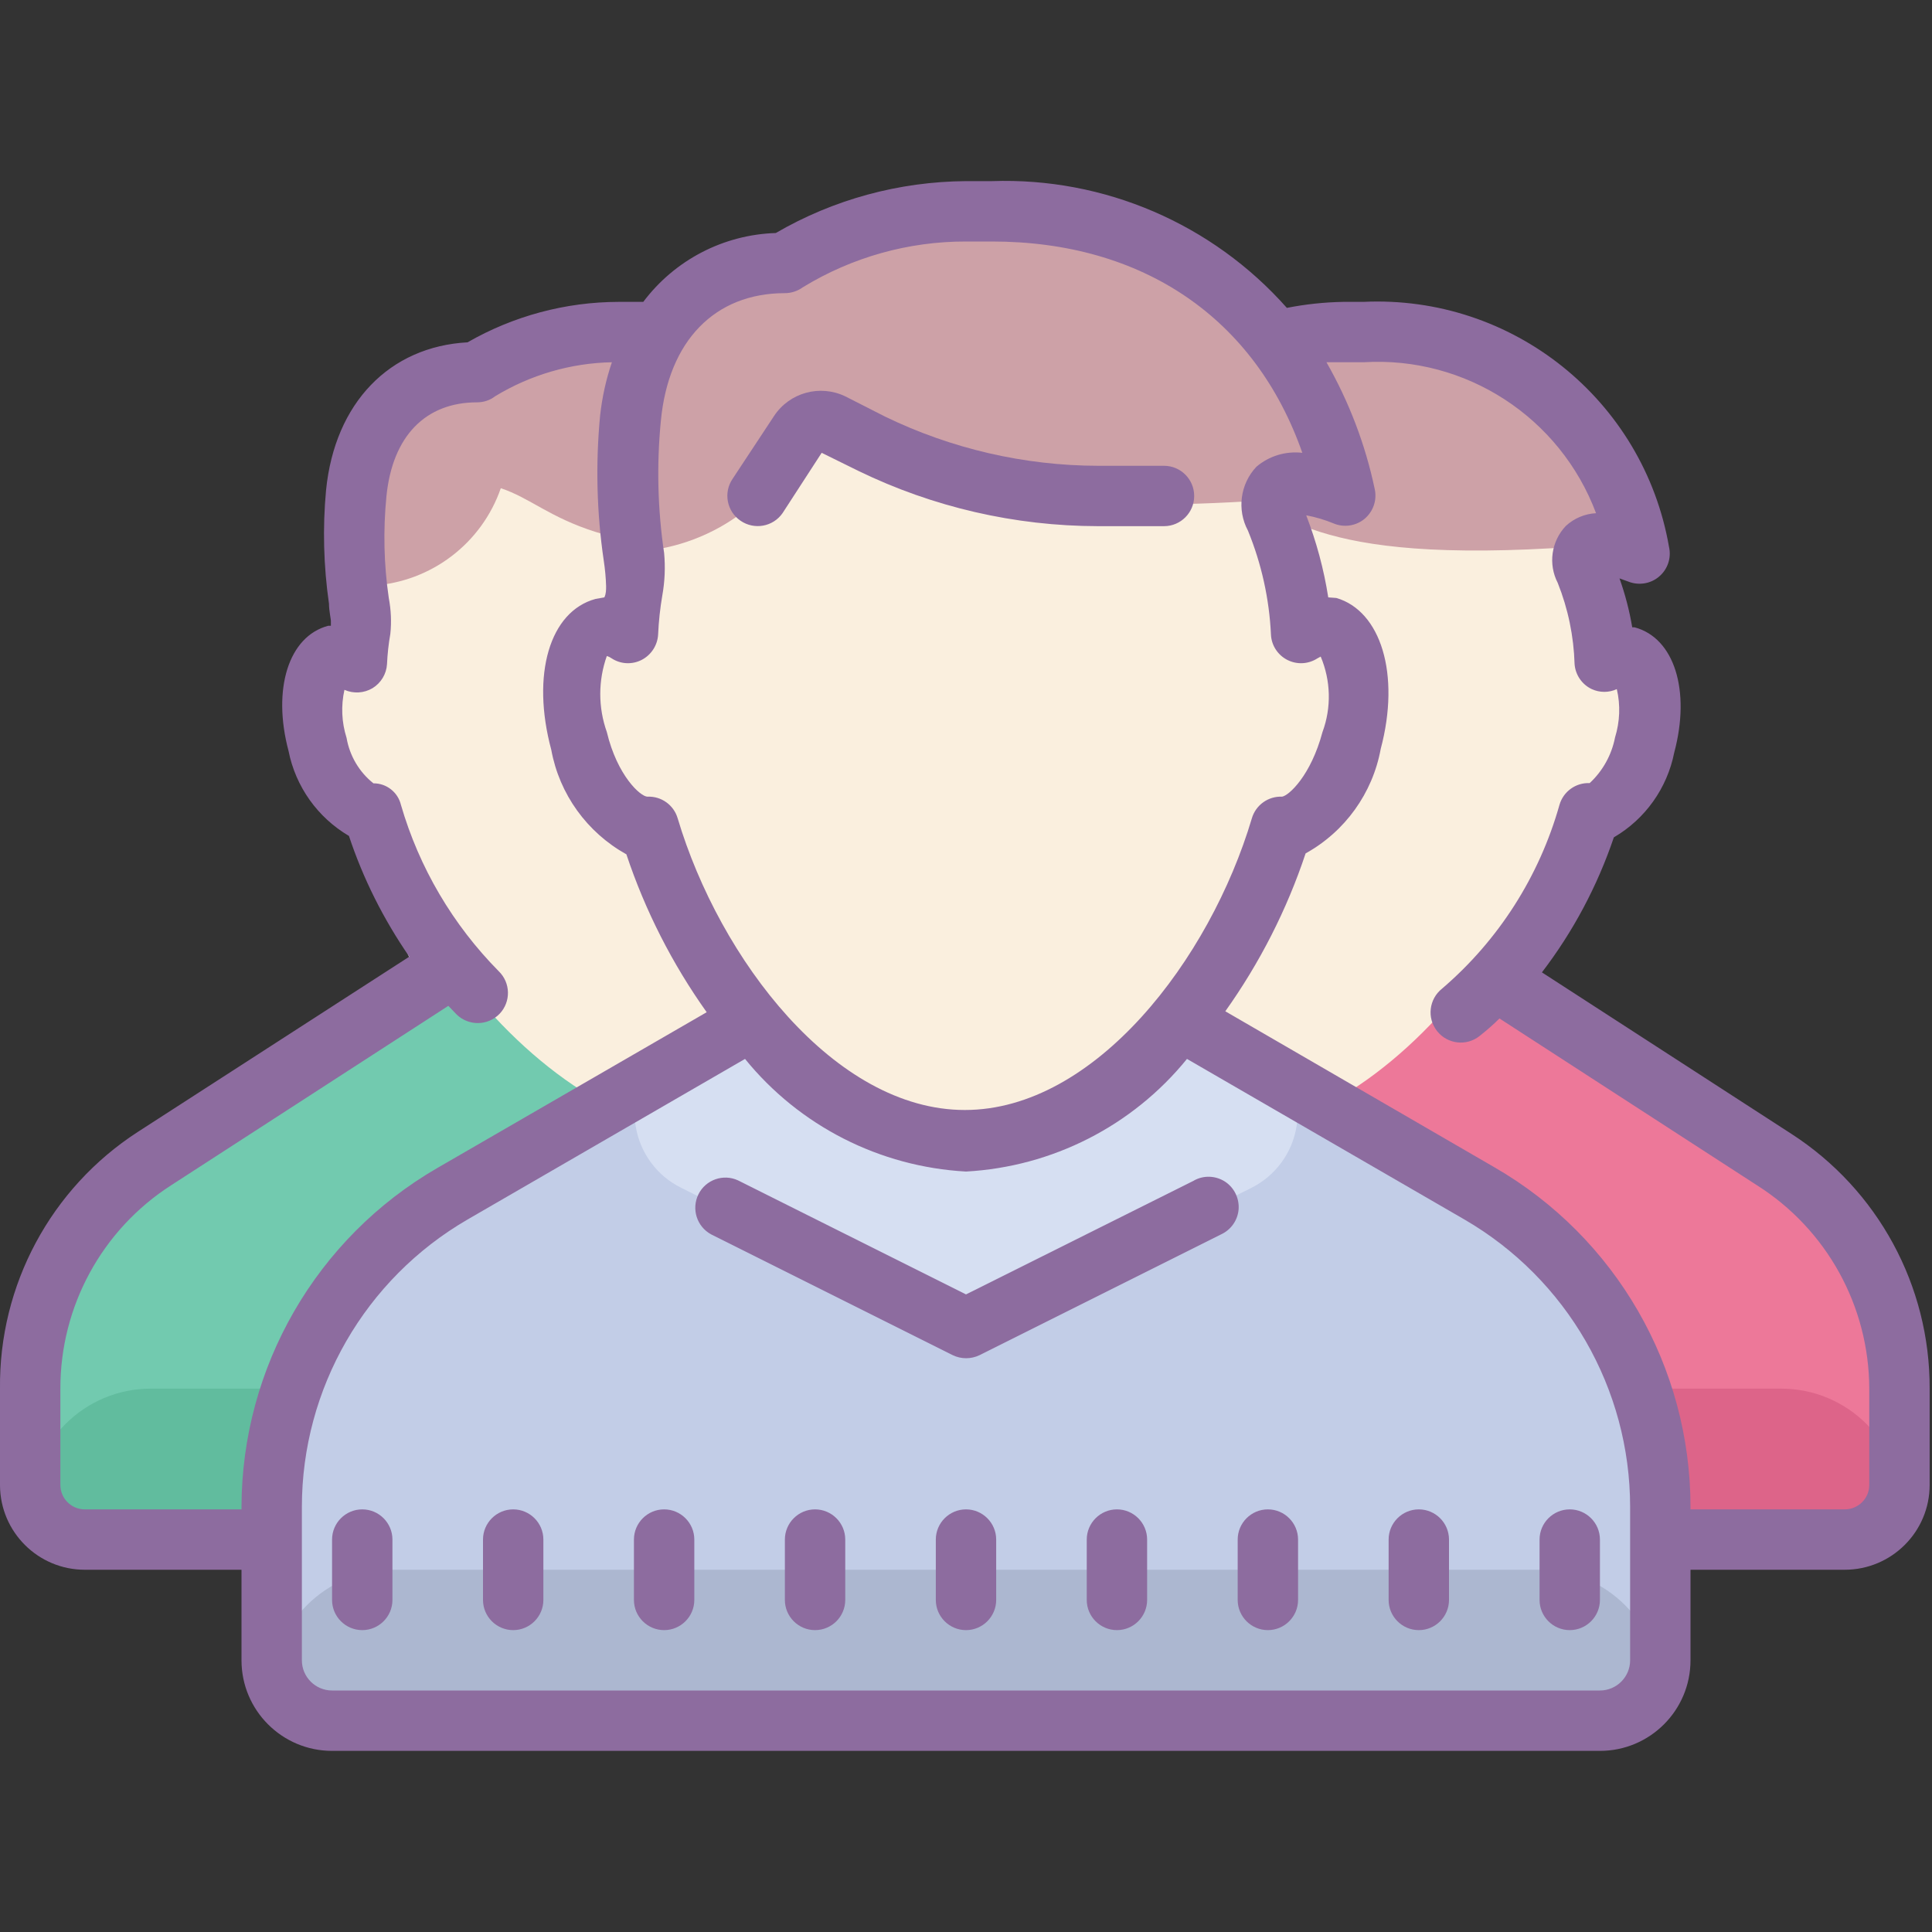 <?xml version="1.0" encoding="UTF-8"?>
<svg xmlns="http://www.w3.org/2000/svg" xmlns:xlink="http://www.w3.org/1999/xlink" viewBox="0 0 64 64" version="1.1">
<rect x="0" y="0" width="64" height="64" fill="#333333" stroke="none"/>
<g id="surface1">
<path style=" fill:#FAEFDE;" d="M 35.441 27.281 C 35.219 27.281 34.531 26.711 34.172 25.352 C 33.809 23.988 34.172 23.07 34.301 23.031 C 34.301 23.031 35.621 22.801 35.641 22.539 C 35.66 22.156 35.703 21.777 35.77 21.398 C 35.809 20.996 35.789 20.59 35.711 20.191 C 35.527 18.934 35.496 17.664 35.621 16.398 C 35.852 14.051 37.23 12.648 39.32 12.648 C 39.48 12.648 39.633 12.598 39.762 12.5 C 41.172 11.629 42.801 11.172 44.461 11.18 L 45.199 11.18 C 49.672 11.18 52.891 13.461 54.199 17.488 C 53.691 17.43 53.859 17.789 53.5 18.141 C 53.141 18.488 52.262 18.629 52.59 19.539 C 52.98 20.496 53.207 21.508 53.25 22.539 C 53.25 22.801 54.57 22.34 54.578 22.34 C 54.953 23.297 55.004 24.352 54.719 25.34 C 54.359 26.699 53.66 27.27 53.449 27.27 C 53.125 27.277 52.84 27.488 52.738 27.801 C 52.117 29.914 51.043 31.863 49.59 33.52 C 52.672 35.25 43.762 37.121 43.34 37.121 C 39.531 37.121 37.391 31.969 36.148 27.801 C 36.055 27.488 35.766 27.277 35.441 27.281 Z "/>
<path style=" fill:#CDA1A7;" d="M 36.359 19.398 C 38.289 19.27 39.957 18 40.59 16.172 C 42.531 16.82 43.172 18.75 52.219 18.109 C 53.121 18.051 53.219 18.359 53.512 18.109 C 53.801 17.859 53.039 16.809 53.512 16.859 C 52.418 13.207 48.957 10.781 45.148 11 L 44.469 11 C 42.93 10.996 41.422 11.422 40.109 12.23 C 39.992 12.32 39.848 12.371 39.699 12.371 C 37.77 12.371 36.488 13.672 36.27 15.852 C 36.156 17.023 36.188 18.203 36.359 19.371 Z "/>
<path style=" fill:#FAEFDE;" d="M 11.441 27.281 C 11.219 27.281 10.531 26.711 10.172 25.352 C 9.809 23.988 10.172 23.07 10.301 23.031 C 10.301 23.031 11.621 22.801 11.641 22.539 C 11.66 22.156 11.703 21.777 11.77 21.398 C 11.809 20.996 11.789 20.59 11.711 20.191 C 11.527 18.934 11.496 17.664 11.621 16.398 C 11.852 14.051 13.23 12.648 15.32 12.648 C 15.48 12.648 15.633 12.598 15.762 12.5 C 17.172 11.629 18.801 11.172 20.461 11.18 L 21.199 11.18 C 25.672 11.18 28.891 13.461 30.199 17.488 C 29.691 17.43 29.859 17.789 29.5 18.141 C 29.141 18.488 28.262 18.629 28.59 19.539 C 28.98 20.496 29.207 21.508 29.25 22.539 C 29.25 22.801 30.57 22.34 30.578 22.34 C 30.953 23.297 31.004 24.352 30.719 25.34 C 30.359 26.699 29.66 27.27 29.449 27.27 C 29.125 27.277 28.84 27.488 28.738 27.801 C 28.117 29.914 27.043 31.863 25.59 33.52 C 28.672 35.25 19.762 37.121 19.34 37.121 C 15.531 37.121 13.391 31.969 12.148 27.801 C 12.055 27.488 11.766 27.277 11.441 27.281 Z "/>
<path style=" fill:#72CAAF;" d="M 48 47.148 L 48 49.539 C 48 50.578 47.16 51.422 46.121 51.422 L 3 51.422 C 1.895 51.422 1 50.523 1 49.422 L 1 47.148 C 0.996 43.523 2.895 40.164 6 38.289 L 15.449 32.602 C 17.84 35.602 21 37.77 24.5 37.77 C 28 37.77 31.16 35.621 33.551 32.602 L 43 38.289 C 46.105 40.164 48.004 43.523 48 47.148 Z "/>
<path style=" fill:#ED7899;" d="M 63 47.148 L 63 49.539 C 63 50.578 62.16 51.422 61.121 51.422 L 18 51.422 C 16.895 51.422 16 50.523 16 49.422 L 16 47.148 C 15.996 43.523 17.895 40.164 21 38.289 L 30.449 32.602 C 32.84 35.602 36 37.77 39.5 37.77 C 43 37.77 46.16 35.621 48.551 32.602 L 58 38.289 C 61.105 40.164 63.004 43.523 63 47.148 Z "/>
<path style=" fill:#DD6489;" d="M 59 46 L 21 46 C 18.789 46 17 47.789 17 50 C 17 50.551 17.449 51 18 51 L 62 51 C 62.551 51 63 50.551 63 50 C 63 47.789 61.211 46 59 46 Z "/>
<path style=" fill:#61BC9E;" d="M 43 46 L 5 46 C 2.789 46 1 47.789 1 50 C 1 50.551 1.449 51 2 51 L 46 51 C 46.551 51 47 50.551 47 50 C 47 47.789 45.211 46 43 46 Z "/>
<path style=" fill:#CDA1A7;" d="M 12.359 19.398 C 14.289 19.27 15.957 18 16.59 16.172 C 18.531 16.82 19.172 18.75 28.219 18.109 C 29.121 18.051 29.219 18.359 29.512 18.109 C 29.801 17.859 29.039 16.809 29.512 16.859 C 28.418 13.207 24.957 10.781 21.148 11 L 20.469 11 C 18.93 10.996 17.422 11.422 16.109 12.23 C 15.992 12.32 15.848 12.371 15.699 12.371 C 13.77 12.371 12.488 13.672 12.27 15.852 C 12.156 17.023 12.188 18.203 12.359 19.371 Z "/>
<path style=" fill:#C2CDE7;" d="M 55 48.441 L 55 56.441 L 9 56.441 L 9 48.441 C 9 44.891 10.859 41.602 13.898 39.77 L 23.141 34.199 C 25.48 37.199 28.57 39.262 32 39.262 C 35.43 39.262 38.52 37.148 40.859 34.199 L 50.102 39.77 C 53.141 41.602 55 44.891 55 48.441 Z "/>
<path style=" fill:#D6DFF2;" d="M 41.449 39.352 L 32 44.07 L 22.551 39.34 C 21.758 38.945 21.203 38.191 21.059 37.312 C 20.914 36.438 21.203 35.547 21.828 34.922 L 21.879 34.871 L 42.121 34.871 L 42.172 34.922 C 42.801 35.547 43.09 36.441 42.949 37.32 C 42.805 38.199 42.246 38.953 41.449 39.352 Z "/>
<path style=" fill:#FAEFDE;" d="M 20.789 27 C 20.52 27 19.66 26.289 19.199 24.602 C 18.738 22.91 19.199 21.77 19.371 21.711 C 19.371 21.711 21.02 21.422 21.031 21.09 C 21.055 20.617 21.105 20.145 21.191 19.68 C 21.238 19.18 21.215 18.676 21.121 18.18 C 20.891 16.629 20.852 15.059 21 13.5 C 21.289 10.578 23 8.828 25.602 8.828 C 25.797 8.832 25.992 8.77 26.148 8.648 C 27.906 7.566 29.934 6.992 32 7 L 32.922 7 C 38.48 7 42.5 9.84 44.141 14.859 C 43.512 14.789 43.719 15.23 43.27 15.66 C 42.82 16.09 41.719 16.27 42.141 17.398 C 42.641 18.586 42.934 19.852 43 21.141 C 43 21.469 44.641 20.891 44.66 20.891 C 45.129 22.09 45.191 23.414 44.828 24.648 C 44.379 26.34 43.512 27.051 43.238 27.051 C 42.836 27.059 42.48 27.324 42.359 27.711 C 40.781 32.891 36.738 38.141 32 38.141 C 27.262 38.141 23.219 32.891 21.672 27.699 C 21.57 27.293 21.207 27.008 20.789 27 Z "/>
<path style=" fill:#CDA1A7;" d="M 21.129 18.27 C 23.719 18.094 25.949 16.391 26.801 13.941 C 29.398 14.809 30.27 17.41 42.398 16.539 C 43.602 16.449 43.781 16.879 44.129 16.539 C 44.48 16.199 43.5 14.801 44.129 14.871 C 42.488 9.84 38.48 7 32.922 7 L 32 7 C 29.934 6.992 27.906 7.566 26.148 8.648 C 25.992 8.77 25.797 8.832 25.602 8.828 C 23 8.828 21.301 10.578 21 13.5 C 20.848 15.074 20.887 16.656 21.121 18.219 Z "/>
<path style=" fill:#ACB7D0;" d="M 51 52 L 13 52 C 10.789 52 9 53.789 9 56 C 9 56.551 9.449 57 10 57 L 54 57 C 54.551 57 55 56.551 55 56 C 55 53.789 53.211 52 51 52 Z "/>
<path style=" fill:#8D6C9F;" d="M 24.531 17.25 C 24.984 17.562 25.605 17.453 25.922 17 L 27.219 15 L 28.441 15.602 C 30.91 16.801 33.621 17.426 36.371 17.43 L 38.559 17.43 C 39.113 17.43 39.559 16.98 39.559 16.43 C 39.559 15.879 39.113 15.43 38.559 15.43 L 36.379 15.43 C 33.934 15.426 31.52 14.867 29.32 13.801 L 28 13.129 C 27.16 12.727 26.152 13.004 25.641 13.781 L 24.27 15.859 C 23.957 16.316 24.074 16.938 24.531 17.25 Z "/>
<path style=" fill:#8D6C9F;" d="M 39.551 39.109 L 32 42.879 L 24.449 39.102 C 23.961 38.875 23.379 39.078 23.137 39.562 C 22.898 40.047 23.082 40.633 23.559 40.891 L 31.559 44.891 C 31.84 45.027 32.168 45.027 32.449 44.891 L 40.449 40.891 C 40.781 40.738 41.004 40.418 41.031 40.055 C 41.055 39.691 40.883 39.34 40.578 39.141 C 40.27 38.945 39.883 38.926 39.559 39.102 Z "/>
<path style=" fill:#8D6C9F;" d="M 47 50 C 46.449 50 46 50.449 46 51 L 46 53 C 46 53.551 46.449 54 47 54 C 47.551 54 48 53.551 48 53 L 48 51 C 48 50.449 47.551 50 47 50 Z "/>
<path style=" fill:#8D6C9F;" d="M 52 54 C 52.551 54 53 53.551 53 53 L 53 51 C 53 50.449 52.551 50 52 50 C 51.449 50 51 50.449 51 51 L 51 53 C 51 53.551 51.449 54 52 54 Z "/>
<path style=" fill:#8D6C9F;" d="M 42 50 C 41.449 50 41 50.449 41 51 L 41 53 C 41 53.551 41.449 54 42 54 C 42.551 54 43 53.551 43 53 L 43 51 C 43 50.449 42.551 50 42 50 Z "/>
<path style=" fill:#8D6C9F;" d="M 37 50 C 36.449 50 36 50.449 36 51 L 36 53 C 36 53.551 36.449 54 37 54 C 37.551 54 38 53.551 38 53 L 38 51 C 38 50.449 37.551 50 37 50 Z "/>
<path style=" fill:#8D6C9F;" d="M 32 50 C 31.449 50 31 50.449 31 51 L 31 53 C 31 53.551 31.449 54 32 54 C 32.551 54 33 53.551 33 53 L 33 51 C 33 50.449 32.551 50 32 50 Z "/>
<path style=" fill:#8D6C9F;" d="M 27 50 C 26.449 50 26 50.449 26 51 L 26 53 C 26 53.551 26.449 54 27 54 C 27.551 54 28 53.551 28 53 L 28 51 C 28 50.449 27.551 50 27 50 Z "/>
<path style=" fill:#8D6C9F;" d="M 22 50 C 21.449 50 21 50.449 21 51 L 21 53 C 21 53.551 21.449 54 22 54 C 22.551 54 23 53.551 23 53 L 23 51 C 23 50.449 22.551 50 22 50 Z "/>
<path style=" fill:#8D6C9F;" d="M 17 50 C 16.449 50 16 50.449 16 51 L 16 53 C 16 53.551 16.449 54 17 54 C 17.551 54 18 53.551 18 53 L 18 51 C 18 50.449 17.551 50 17 50 Z "/>
<path style=" fill:#8D6C9F;" d="M 12 50 C 11.449 50 11 50.449 11 51 L 11 53 C 11 53.551 11.449 54 12 54 C 12.551 54 13 53.551 13 53 L 13 51 C 13 50.449 12.551 50 12 50 Z "/>
<path style=" fill:#8D6C9F;" d="M 59.34 37.559 L 51.078 32.211 C 52.113 30.859 52.914 29.352 53.461 27.738 C 54.5 27.133 55.227 26.109 55.461 24.93 C 56.012 22.871 55.461 21.129 54.148 20.781 L 54.07 20.781 C 53.977 20.23 53.836 19.688 53.648 19.16 L 53.93 19.262 C 54.273 19.402 54.672 19.344 54.957 19.102 C 55.242 18.863 55.371 18.484 55.289 18.121 C 54.445 13.246 50.102 9.766 45.16 10 L 44.488 10 C 43.863 10.012 43.242 10.078 42.629 10.199 C 40.164 7.414 36.578 5.871 32.859 6 L 32 6 C 29.785 6.016 27.613 6.605 25.699 7.719 C 23.965 7.773 22.352 8.613 21.309 10 L 20.488 10 C 18.734 10.004 17.012 10.465 15.488 11.34 C 12.91 11.48 11.09 13.34 10.801 16.238 C 10.684 17.492 10.719 18.754 10.898 20 C 10.898 20.238 10.969 20.531 10.961 20.59 L 10.961 20.73 L 10.871 20.73 C 9.559 21.078 9.012 22.828 9.559 24.879 C 9.793 26.059 10.523 27.082 11.559 27.691 C 12.031 29.113 12.707 30.457 13.559 31.691 L 4.559 37.5 C 1.684 39.363 -0.039 42.574 0 46 L 0 49.211 C 0.012 50.754 1.266 52 2.809 52 L 8 52 L 8 55 C 8 56.656 9.344 58 11 58 L 53 58 C 54.656 58 56 56.656 56 55 L 56 52 L 61.109 52 C 62.66 52 63.922 50.742 63.922 49.191 L 63.922 46 C 63.934 42.59 62.207 39.41 59.34 37.559 Z M 26 9.711 C 26.215 9.711 26.426 9.641 26.602 9.512 C 28.227 8.52 30.094 7.996 32 8 L 32.859 8 C 37.859 8 41.578 10.539 43.141 15 C 42.59 14.938 42.043 15.102 41.621 15.461 C 41.082 16.031 40.969 16.887 41.34 17.578 C 41.789 18.676 42.047 19.84 42.102 21.02 C 42.117 21.375 42.324 21.695 42.641 21.859 C 42.961 22.023 43.34 22.004 43.641 21.809 L 43.75 21.75 C 44.086 22.547 44.109 23.441 43.809 24.25 C 43.422 25.699 42.691 26.359 42.469 26.391 C 42.012 26.371 41.598 26.668 41.469 27.109 C 40.078 31.789 36.27 36.77 31.961 36.77 C 27.648 36.77 23.84 31.77 22.449 27.109 C 22.32 26.668 21.91 26.371 21.449 26.391 C 21.219 26.391 20.449 25.699 20.102 24.25 C 19.812 23.434 19.812 22.547 20.102 21.73 C 20.156 21.746 20.211 21.773 20.262 21.809 C 20.559 22.004 20.941 22.023 21.258 21.859 C 21.574 21.695 21.781 21.375 21.801 21.02 C 21.82 20.586 21.867 20.148 21.941 19.719 C 22.023 19.258 22.043 18.789 22 18.32 C 21.785 16.875 21.75 15.406 21.891 13.949 C 22.141 11.289 23.68 9.711 26 9.711 Z M 2.809 50 C 2.363 50 2 49.637 2 49.191 L 2 46 C 1.996 43.273 3.379 40.734 5.672 39.262 L 14.852 33.32 L 15.129 33.609 C 15.527 33.992 16.16 33.984 16.547 33.586 C 16.93 33.188 16.918 32.555 16.52 32.172 C 15 30.633 13.883 28.738 13.281 26.66 C 13.18 26.242 12.801 25.945 12.371 25.949 C 11.898 25.574 11.582 25.035 11.48 24.441 C 11.316 23.926 11.293 23.379 11.41 22.852 C 11.711 22.984 12.055 22.965 12.34 22.797 C 12.621 22.625 12.801 22.328 12.82 22 C 12.836 21.664 12.871 21.332 12.93 21 C 12.973 20.602 12.953 20.203 12.879 19.809 C 12.715 18.695 12.691 17.562 12.801 16.441 C 13 14.441 14.102 13.328 15.801 13.328 C 16.016 13.328 16.227 13.262 16.398 13.129 C 17.566 12.418 18.902 12.027 20.27 12 C 20.074 12.574 19.945 13.168 19.879 13.77 C 19.727 15.367 19.766 16.98 20 18.57 C 20.043 18.852 20.07 19.137 20.078 19.422 C 20.078 19.539 20.078 19.672 20.02 19.789 L 19.73 19.84 C 18.211 20.25 17.59 22.34 18.262 24.84 C 18.531 26.309 19.445 27.574 20.75 28.301 C 21.371 30.164 22.27 31.93 23.41 33.531 L 14.488 38.691 C 10.48 41.008 8.008 45.289 8 49.922 L 8 50 Z M 54 55 C 54 55.551 53.551 56 53 56 L 11 56 C 10.449 56 10 55.551 10 55 L 10 49.922 C 10 45.996 12.094 42.367 15.488 40.398 L 24.68 35.078 C 26.484 37.301 29.145 38.652 32 38.809 C 34.855 38.652 37.516 37.301 39.32 35.078 L 48.512 40.398 C 51.906 42.367 54 45.996 54 49.922 Z M 61.922 49.191 C 61.922 49.637 61.559 50 61.109 50 L 56 50 L 56 49.922 C 56 45.281 53.527 40.992 49.512 38.672 L 40.59 33.5 C 41.73 31.898 42.629 30.137 43.25 28.27 C 44.555 27.547 45.469 26.277 45.738 24.809 C 46.398 22.328 45.738 20.238 44.27 19.809 L 44 19.789 C 43.855 18.859 43.609 17.949 43.27 17.07 C 43.582 17.129 43.887 17.219 44.18 17.34 C 44.523 17.484 44.922 17.422 45.207 17.184 C 45.492 16.941 45.621 16.562 45.539 16.199 C 45.23 14.727 44.688 13.309 43.941 12 C 44.129 12 44.32 12 44.5 12 L 45.172 12 C 48.555 11.793 51.68 13.824 52.871 17 C 52.5 17.02 52.145 17.168 51.871 17.422 C 51.387 17.93 51.281 18.688 51.602 19.309 C 51.945 20.168 52.133 21.078 52.16 22 C 52.188 22.359 52.406 22.676 52.73 22.828 C 52.992 22.949 53.297 22.949 53.559 22.828 C 53.684 23.359 53.66 23.91 53.5 24.43 C 53.387 25.008 53.094 25.539 52.66 25.941 C 52.199 25.922 51.789 26.219 51.66 26.66 C 50.992 29.031 49.641 31.148 47.77 32.75 C 47.336 33.094 47.262 33.723 47.605 34.156 C 47.949 34.59 48.578 34.664 49.012 34.32 C 49.238 34.141 49.461 33.949 49.672 33.738 L 58.199 39.262 C 60.512 40.723 61.914 43.266 61.922 46 Z "/>
</g>
</svg>
